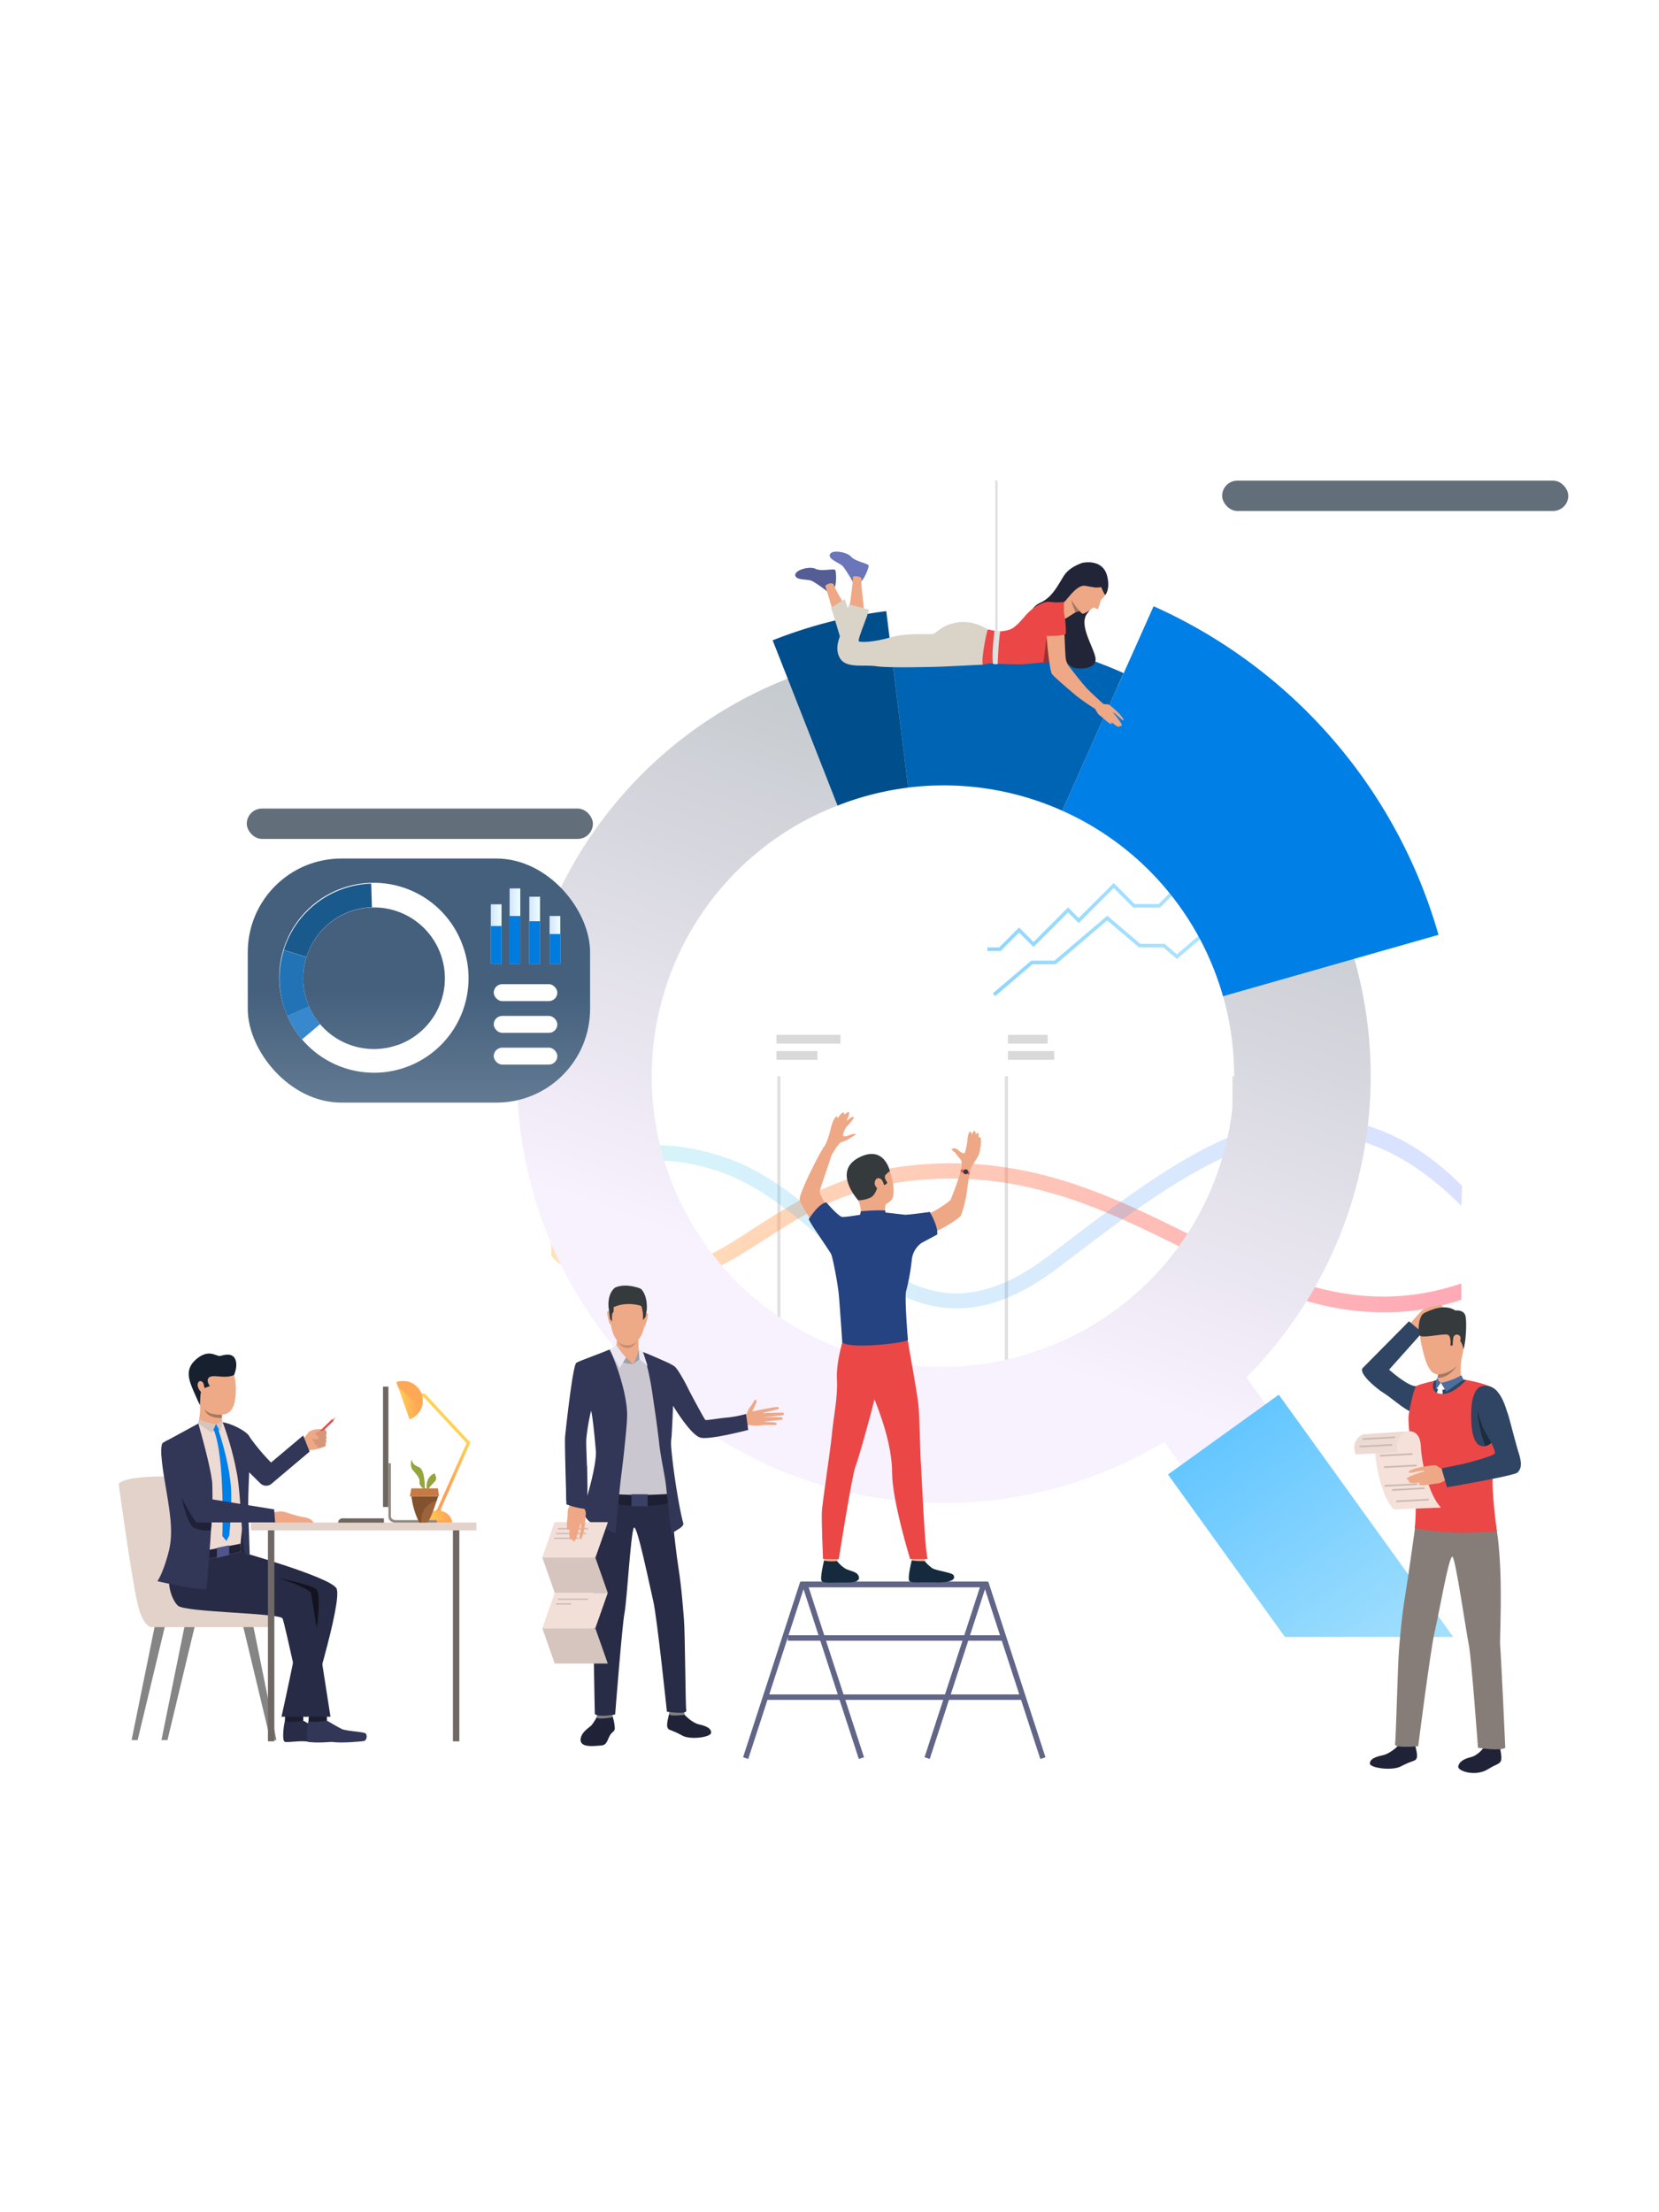 <svg xmlns="http://www.w3.org/2000/svg" xmlns:xlink="http://www.w3.org/1999/xlink" viewBox="0 0 600 800"><defs><style>.cls-1{mask:url(#mask);filter:url(#luminosity-noclip-5);}.cls-2,.cls-4,.cls-6,.cls-8{mix-blend-mode:multiply;}.cls-2{fill:url(#linear-gradient);}.cls-3{mask:url(#mask-2);filter:url(#luminosity-noclip-6);}.cls-4{fill:url(#linear-gradient-2);}.cls-5,.cls-7{mask:url(#mask-3);}.cls-5{filter:url(#luminosity-noclip-7);}.cls-6{fill:url(#linear-gradient-3);}.cls-7{filter:url(#luminosity-noclip-8);}.cls-8{fill:url(#linear-gradient-4);}.cls-9{isolation:isolate;}.cls-10{fill:#e0e0e0;}.cls-11{fill:#d9d9d9;}.cls-12{fill:#b8b8b8;}.cls-13{opacity:0.43;}.cls-14{fill:url(#linear-gradient-5);}.cls-15{opacity:0.22;}.cls-16{fill:url(#linear-gradient-6);}.cls-17{fill:url(#linear-gradient-7);}.cls-18{fill:url(#linear-gradient-8);}.cls-19{fill:url(#linear-gradient-9);}.cls-20{fill:#007fe6;}.cls-21{fill:#0064b5;}.cls-22{fill:#004e8c;}.cls-23{fill:url(#linear-gradient-10);}.cls-24{fill:#6a75ba;}.cls-25{fill:#545d94;}.cls-26{fill:#eea886;}.cls-27{fill:#d9d3c8;}.cls-28{fill:#222538;}.cls-29{fill:#eb4747;}.cls-30{fill:#a77860;}.cls-31{fill:#9b3232;}.cls-32{fill:#fff;}.cls-33{mask:url(#mask-5);}.cls-34{fill:url(#linear-gradient-11);}.cls-35{mask:url(#mask-6);}.cls-36{fill:url(#linear-gradient-12);}.cls-37{mask:url(#mask-7);}.cls-38{fill:url(#linear-gradient-13);}.cls-39{mask:url(#mask-8);}.cls-40{fill:url(#linear-gradient-14);}.cls-41,.cls-42,.cls-58{mix-blend-mode:hard-light;}.cls-41{fill:url(#linear-gradient-15);}.cls-42{fill:url(#linear-gradient-16);}.cls-43{fill:#616587;}.cls-44{fill:#152b3d;}.cls-45{fill:#254380;}.cls-46{fill:#353a3d;}.cls-47{fill:#e55353;}.cls-48{fill:#eea987;}.cls-49{fill:#2f4563;}.cls-50{fill:#202338;}.cls-51{fill:#2f6b8c;}.cls-52{fill:#877d78;}.cls-53{fill:#f5e1d9;}.cls-54{fill:#4b6f9e;}.cls-55{fill:#eddad3;}.cls-56{fill:#c9bab3;}.cls-57{fill:#1e2c40;}.cls-59{fill:url(#linear-gradient-17);}.cls-60{fill:url(#linear-gradient-18);}.cls-61{fill:url(#linear-gradient-19);}.cls-62{fill:url(#linear-gradient-20);}.cls-63{fill:url(#linear-gradient-21);}.cls-64{fill:#007bde;}.cls-65{fill:#1a598c;}.cls-66{fill:#2273b5;}.cls-67{fill:#3788cc;}.cls-68{fill:#81807e;}.cls-69{fill:#292c47;}.cls-70{fill:#cac7d1;}.cls-71{fill:#1d2033;}.cls-72{fill:#323657;}.cls-73{fill:#c78d71;}.cls-74{fill:#a09ea6;}.cls-75{fill:#eae6f2;}.cls-76{fill:#3a4066;}.cls-77{fill:#f2dfd8;}.cls-78{fill:#d6c5be;}.cls-79{fill:url(#linear-gradient-22);}.cls-80{fill:url(#linear-gradient-23);}.cls-81{fill:url(#linear-gradient-24);}.cls-82{fill:#ffa855;}.cls-83{fill:#ffa555;}.cls-84{fill:#858585;}.cls-85{fill:#e2d2ca;}.cls-86{fill:#1c1e30;}.cls-87{fill:#24263d;}.cls-88{fill:#282b45;}.cls-89{fill:#1f2136;}.cls-90{fill:#4f558a;}.cls-91{fill:#d6c5bf;}.cls-92{fill:#16202e;}.cls-93{fill:#6e6760;}.cls-94{fill:#918880;}.cls-95{fill:#706865;}.cls-96{fill:#d69779;}.cls-97{fill:#12131f;}.cls-98{fill:#9e633a;}.cls-99{fill:#97a43c;}.cls-100{fill:#82522f;}.cls-101{fill:#c67b47;}.cls-102{filter:url(#luminosity-noclip-3);}.cls-103{filter:url(#luminosity-noclip-2);}.cls-104{filter:url(#luminosity-noclip);}</style><filter id="luminosity-noclip" x="47.47" y="-8592" width="20.86" height="32766" filterUnits="userSpaceOnUse" color-interpolation-filters="sRGB"><feFlood flood-color="#fff" result="bg"/><feBlend in="SourceGraphic" in2="bg"/></filter><mask id="mask" x="47.47" y="-8592" width="20.86" height="32766" maskUnits="userSpaceOnUse"><g class="cls-104"/></mask><linearGradient id="linear-gradient" x1="56.88" y1="282.8" x2="58.64" y2="367.73" gradientUnits="userSpaceOnUse"><stop offset="0" stop-color="#fff"/><stop offset="1"/></linearGradient><filter id="luminosity-noclip-2" x="40" y="-8592" width="8.7" height="32766" filterUnits="userSpaceOnUse" color-interpolation-filters="sRGB"><feFlood flood-color="#fff" result="bg"/><feBlend in="SourceGraphic" in2="bg"/></filter><mask id="mask-2" x="40" y="-8592" width="8.7" height="32766" maskUnits="userSpaceOnUse"><g class="cls-103"/></mask><linearGradient id="linear-gradient-2" x1="43.33" y1="283.08" x2="45.08" y2="368.01" xlink:href="#linear-gradient"/><filter id="luminosity-noclip-3" x="484.23" y="-8592" width="17.71" height="32766" filterUnits="userSpaceOnUse" color-interpolation-filters="sRGB"><feFlood flood-color="#fff" result="bg"/><feBlend in="SourceGraphic" in2="bg"/></filter><mask id="mask-3" x="484.23" y="-8592" width="17.71" height="32766" maskUnits="userSpaceOnUse"><g class="cls-102"/></mask><linearGradient id="linear-gradient-3" x1="502.84" y1="165.22" x2="482.46" y2="241.44" gradientTransform="translate(986.17 403.39) rotate(-180)" xlink:href="#linear-gradient"/><linearGradient id="linear-gradient-4" x1="499.85" y1="170.43" x2="484.07" y2="229.47" gradientTransform="translate(986.17 391.47) rotate(-180)" xlink:href="#linear-gradient"/><linearGradient id="linear-gradient-5" x1="199.42" y1="447.61" x2="528.54" y2="447.61" gradientUnits="userSpaceOnUse"><stop offset="0" stop-color="#ffc05c"/><stop offset="1" stop-color="#ff3857"/></linearGradient><linearGradient id="linear-gradient-6" x1="199.42" y1="438.7" x2="528.71" y2="438.7" gradientUnits="userSpaceOnUse"><stop offset="0" stop-color="#40d5e6"/><stop offset="1" stop-color="#57f"/></linearGradient><linearGradient id="linear-gradient-7" x1="359.07" y1="334.36" x2="476.45" y2="334.36" gradientUnits="userSpaceOnUse"><stop offset="0" stop-color="#8fd6ff"/><stop offset="1" stop-color="#bfebfe"/></linearGradient><linearGradient id="linear-gradient-8" x1="357.12" y1="319.29" x2="474.12" y2="319.29" xlink:href="#linear-gradient-7"/><linearGradient id="linear-gradient-9" x1="378.87" y1="282.14" x2="312.72" y2="470.62" gradientUnits="userSpaceOnUse"><stop offset="0" stop-color="#c6cbcf"/><stop offset="1" stop-color="#f8f1fe"/></linearGradient><linearGradient id="linear-gradient-10" x1="430.49" y1="499.68" x2="530.25" y2="643.93" gradientUnits="userSpaceOnUse"><stop offset="0" stop-color="#57c1ff"/><stop offset="1" stop-color="#bfebfe"/></linearGradient><filter id="luminosity-noclip-5" x="47.47" y="327.34" width="20.86" height="10.14" filterUnits="userSpaceOnUse" color-interpolation-filters="sRGB"><feFlood flood-color="#fff" result="bg"/><feBlend in="SourceGraphic" in2="bg"/></filter><mask id="mask-5" x="47.47" y="327.34" width="20.86" height="10.14" maskUnits="userSpaceOnUse"><g class="cls-1"><polygon class="cls-2" points="52.36 337.49 68.34 337.49 63.45 327.35 47.48 327.35 52.36 337.49"/></g></mask><linearGradient id="linear-gradient-11" x1="56.88" y1="282.8" x2="58.64" y2="367.73" xlink:href="#linear-gradient-6"/><filter id="luminosity-noclip-6" x="40" y="327.34" width="8.7" height="10.14" filterUnits="userSpaceOnUse" color-interpolation-filters="sRGB"><feFlood flood-color="#fff" result="bg"/><feBlend in="SourceGraphic" in2="bg"/></filter><mask id="mask-6" x="40" y="327.34" width="8.7" height="10.14" maskUnits="userSpaceOnUse"><g class="cls-3"><polygon class="cls-4" points="44.89 337.49 48.7 337.49 43.81 327.35 40 327.35 44.89 337.49"/></g></mask><linearGradient id="linear-gradient-12" x1="43.33" y1="283.08" x2="45.08" y2="368.01" xlink:href="#linear-gradient-6"/><filter id="luminosity-noclip-7" x="484.23" y="198.28" width="17.71" height="6.83" filterUnits="userSpaceOnUse" color-interpolation-filters="sRGB"><feFlood flood-color="#fff" result="bg"/><feBlend in="SourceGraphic" in2="bg"/></filter><mask id="mask-7" x="484.23" y="198.28" width="17.71" height="6.83" maskUnits="userSpaceOnUse"><g class="cls-5"><rect class="cls-6" x="484.23" y="198.28" width="17.71" height="6.83" transform="translate(986.17 403.39) rotate(180)"/></g></mask><linearGradient id="linear-gradient-13" x1="502.84" y1="165.22" x2="482.46" y2="241.44" gradientTransform="translate(986.17 403.39) rotate(-180)" xlink:href="#linear-gradient-6"/><filter id="luminosity-noclip-8" x="484.23" y="195.09" width="17.71" height="1.29" filterUnits="userSpaceOnUse" color-interpolation-filters="sRGB"><feFlood flood-color="#fff" result="bg"/><feBlend in="SourceGraphic" in2="bg"/></filter><mask id="mask-8" x="484.23" y="195.09" width="17.71" height="1.29" maskUnits="userSpaceOnUse"><g class="cls-7"><rect class="cls-8" x="484.23" y="195.09" width="17.71" height="1.29" transform="translate(986.17 391.47) rotate(180)"/></g></mask><linearGradient id="linear-gradient-14" x1="499.85" y1="170.43" x2="484.07" y2="229.47" gradientTransform="translate(986.17 391.47) rotate(-180)" xlink:href="#linear-gradient-6"/><linearGradient id="linear-gradient-15" x1="151.84" y1="317.4" x2="151.84" y2="428.71" gradientUnits="userSpaceOnUse"><stop offset="0" stop-color="#626e7a"/><stop offset="1" stop-color="#f5f5f5"/></linearGradient><linearGradient id="linear-gradient-16" x1="504.6" y1="198.81" x2="504.6" y2="310.12" xlink:href="#linear-gradient-15"/><linearGradient id="linear-gradient-17" x1="151.51" y1="357.76" x2="151.51" y2="596.06" gradientUnits="userSpaceOnUse"><stop offset="0" stop-color="#44607d"/><stop offset="1" stop-color="#f5f5f5"/></linearGradient><linearGradient id="linear-gradient-18" x1="177.51" y1="337.77" x2="181.38" y2="337.77" gradientUnits="userSpaceOnUse"><stop offset="0" stop-color="#d5e4ff"/><stop offset="1" stop-color="#edfffe"/></linearGradient><linearGradient id="linear-gradient-19" x1="184.3" y1="334.9" x2="188.17" y2="334.9" xlink:href="#linear-gradient-18"/><linearGradient id="linear-gradient-20" x1="191.43" y1="336.41" x2="195.3" y2="336.41" xlink:href="#linear-gradient-18"/><linearGradient id="linear-gradient-21" x1="198.76" y1="339.89" x2="202.63" y2="339.89" xlink:href="#linear-gradient-18"/><linearGradient id="linear-gradient-22" x1="160.48" y1="539.41" x2="160.48" y2="520.66" gradientUnits="userSpaceOnUse"><stop offset="0" stop-color="#ff9f55"/><stop offset="1" stop-color="#ffd255"/></linearGradient><linearGradient id="linear-gradient-23" x1="-11590.56" y1="548.45" x2="-11580.58" y2="548.45" gradientTransform="matrix(-1, 0, 0, 1, -11427.08, 0)" xlink:href="#linear-gradient-22"/><linearGradient id="linear-gradient-24" x1="-11579.97" y1="506.35" x2="-11570.45" y2="506.35" gradientTransform="matrix(-1, 0, 0, 1, -11427.08, 0)" xlink:href="#linear-gradient-22"/></defs><g class="cls-9"><g id="Слой_1" data-name="Слой 1"><rect class="cls-10" x="281.12" y="389.2" width="1.16" height="121.41"/><rect class="cls-10" x="363.4" y="389.2" width="1.16" height="121.41"/><rect class="cls-10" x="445.68" y="389.2" width="1.16" height="121.41"/><rect class="cls-11" x="199.42" y="374.24" width="19.71" height="3.16"/><rect class="cls-11" x="199.42" y="380.09" width="27.95" height="3.16"/><rect class="cls-11" x="280.82" y="374.24" width="23.14" height="3.16"/><rect class="cls-11" x="280.82" y="380.09" width="14.79" height="3.16"/><rect class="cls-11" x="364.56" y="374.24" width="14.34" height="3.16"/><rect class="cls-11" x="364.56" y="380.09" width="16.71" height="3.16"/><rect class="cls-11" x="446.84" y="374.24" width="20.88" height="3.16"/><rect class="cls-11" x="446.84" y="380.09" width="16.71" height="3.16"/><rect class="cls-12" x="281.7" y="517.8" width="13.09" height="4.22"/><rect class="cls-12" x="364.56" y="517.8" width="13.09" height="4.22"/><rect class="cls-12" x="446.84" y="517.8" width="13.09" height="4.22"/><g class="cls-13"><path class="cls-14" d="M500,474.54c-25.67,0-48-11.1-71.23-22.66-28.71-14.28-58.4-29-98-25-25.26,2.58-41.12,12.87-55.1,21.94-12.67,8.22-24.64,15.45-40.86,16.06-26.21,1-35.3-10.18-35.46-10.86v-7.17h0c0,.12,5.76,12.67,35.43,12.52,14.61-.07,25.4-7.07,37.88-15.17,14.52-9.42,31-20.09,57.55-22.81,41.14-4.2,71.56,10.92,101,25.55,30.78,15.3,60.15,29.66,97.29,17.21V470A83.81,83.81,0,0,1,500,474.54Z"/></g><g class="cls-15"><path class="cls-16" d="M346,473.16c-18.94,0-34-12.74-48.67-25.21-11.16-9.45-22.73-19.12-36.08-23.89-40.77-14.55-61.62,12-61.81,12.26v-8.09c.22-.28,3.94-5.11,14.71-9.72,9.79-4.2,26.23-7.55,48.91.34,14.36,5,26.3,15.11,37.83,24.9,23.41,19.84,43.62,37,78.73,10.13,26.59-20.33,51.65-39.7,76.31-46.78,24.12-6.92,49.27-1.86,72.8,21.68l-.17,7.34c-50-50.22-92.57-18.4-145.59,22.14C368.9,469,356.8,473.16,346,473.16Z"/></g><polygon class="cls-17" points="359.91 360.2 359.07 359.22 372.93 347.41 381.35 347.41 400.45 331.14 412.39 341.32 421.2 341.32 425.65 345.11 439.49 333.32 446.51 333.32 475.62 308.53 476.45 309.51 446.98 334.61 439.96 334.61 425.65 346.8 420.73 342.6 411.92 342.6 400.45 332.83 381.82 348.7 373.41 348.7 359.91 360.2"/><polygon class="cls-18" points="361.91 343.89 357.12 343.89 357.12 342.6 361.38 342.6 368.57 335.41 373.8 340.64 386.29 328.14 390.13 331.99 402.8 319.32 410.39 326.91 419.05 326.91 432.4 313.55 443.92 313.55 452.44 305.04 462.87 305.04 473.21 294.69 474.12 295.6 463.4 306.32 452.97 306.32 444.46 314.84 432.94 314.84 419.58 328.2 409.86 328.2 402.8 321.14 390.13 333.81 386.29 329.97 373.8 342.46 368.57 337.23 361.91 343.89"/><path class="cls-19" d="M489.83,346.82l0-.09a154.54,154.54,0,0,0-85.55-98.58h0a154.81,154.81,0,0,0-81.87-12.28h-.07a153.86,153.86,0,0,0-37.47,9.58l-.07,0A154.41,154.41,0,1,0,421.1,521.36l6.49,9,30.56-22-7.38-10.25a154.55,154.55,0,0,0,39.06-151.29ZM376.77,487.9A105,105,0,0,1,302.9,291.33c1-.39,2-.77,3-1.14a105,105,0,0,1,134.28,63.43c.79,2.21,1.51,4.42,2.14,6.64A105,105,0,0,1,376.77,487.9Z"/><path class="cls-20" d="M520.25,338.06l-30.44,8.67-47.48,13.53c-.63-2.22-1.35-4.43-2.14-6.64a104.68,104.68,0,0,0-56-60.46l20.1-45h0l2.12-4.73,10.8-24.2A186.13,186.13,0,0,1,520.25,338.06Z"/><path class="cls-21" d="M406.38,243.42l-2.12,4.73-20.1,45a104.84,104.84,0,0,0-55.71-8.35l-6.06-48.94-.63-5.13a159,159,0,0,1,61,4.3A156.71,156.71,0,0,1,406.38,243.42Z"/><path class="cls-22" d="M328.45,284.81a105.38,105.38,0,0,0-22.54,5.38c-1,.37-2,.75-3,1.14l-18-45.88-5.47-13.89A168.37,168.37,0,0,1,320.53,221h0l1.2,9.7.63,5.13Z"/><polygon class="cls-23" points="525.58 591.96 464.71 591.96 422.41 533.22 462.5 504.36 525.58 591.96"/><path class="cls-24" d="M308.4,210.4a46.22,46.22,0,0,0-3.44-5.48c-1.25-1.45-5.39-2.53-4.83-4.38s6.12-1,7.65.76,6.19,2.45,6.36,3.22-1.63,4.95-2.63,5.63S308.4,210.4,308.4,210.4Z"/><path class="cls-25" d="M299.08,213.81a44.12,44.12,0,0,0-5.29-3.67c-1.73-.84-6-.19-6.18-2.11s5.2-3.39,7.32-2.33,6.67-.21,7.12.43.47,5.18-.17,6.21S299.08,213.81,299.08,213.81Z"/><path class="cls-26" d="M307,221.18s1.56-10.66,1.49-12.52c0-.52,3.21-.33,3.06.69-.33,2.21,1.16,10.78.9,12.35S306.88,222.17,307,221.18Z"/><path class="cls-26" d="M302.13,224.25s-2.93-10.36-3.61-12.08c-.3-.77,2.68-2,3.08-.59.63,2.15,5.35,9.44,5.74,11S302.4,225.21,302.13,224.25Z"/><path class="cls-27" d="M304.15,231.44s-3.13-10.58-3.62-11.71l5-3.06s2.3,6.76,2.62,8.45S304.15,231.44,304.15,231.44Z"/><path class="cls-28" d="M391.78,203.48s-4.78,1.21-7.06,4.82-4.24,7.78-8.51,9.67a7,7,0,0,0-4,7.51c.33.75,13.46,15.5,16.33,16.07s8.22.18,7.65-3.61-6.19-11.95-3-16.07a21.67,21.67,0,0,0,3.95-7.9Z"/><path class="cls-26" d="M390.94,221.13a1.62,1.62,0,0,0-.37-.07,2.66,2.66,0,0,0-1.12.13,3.54,3.54,0,0,0-.44.22c-1.13.67-3.82,2.49-4.18,2.53s-.07-6.22-.07-6.22a14.64,14.64,0,0,0,1.61-4.2C386.55,211.86,390.94,221.13,390.94,221.13Z"/><path class="cls-27" d="M357.32,227.68s-5.25-3.68-11.41-2.54-6.82,4-8.94,4.16-9.17-.47-15,1.22-10.68,1.87-11.35,1.39,3.63-10.15,3.63-11.47l-7.19-1.88s-2,8.58-2.85,10.51-2.52,6-.17,9.34,8.94,1.85,12.92,2.53,21.82.25,24.93.08c3.39-.18,13.59-.66,13.59-.66Z"/><path class="cls-26" d="M400.45,208.59s.34,5.19-.81,6.75a7.18,7.18,0,0,1-1,1.14,2.31,2.31,0,0,0-.65,1,19.25,19.25,0,0,1-.86,2.71c-.31.32-1.21-.51-1.53-.51s-3.49,2.72-4.24,2.17-5.37-5.24-5-8.45,1.8-8,7-8S400.06,207.3,400.45,208.59Z"/><path class="cls-29" d="M384.77,233.35a22.8,22.8,0,0,1-4.1,5,4.36,4.36,0,0,1-2.59,1.25h-.72c-2.4.07-4.25.43-7.49.6s-11.53-.31-11.77-.31-2.59.43-2.59.43c-.85-1,1.39-12.62,1.81-12.68s3.14,1,5.73.54,3.62-.66,7.49-5.19,7.73-5.67,9.36-5.31a20.65,20.65,0,0,0,4.87,0S384.91,233.05,384.77,233.35Z"/><path class="cls-28" d="M398.27,212.31s1,2.51,1.48,2.85c0,0,1.87-2,.67-6.85s-5.72-5.33-8.64-4.83c-3.64.61-7.3,12.91-7.11,14.11s4.26-6.36,7.83-5.75S396.1,212.65,398.27,212.31Z"/><path class="cls-30" d="M390.57,221.06a2.69,2.69,0,0,0-1.11.15,2.62,2.62,0,0,0-.45.2,21.2,21.2,0,0,1-1.63-4.49A31.17,31.17,0,0,0,390.57,221.06Z"/><path class="cls-31" d="M380.67,238.38a4.36,4.36,0,0,1-2.59,1.25h-.72l1.18-9.61Z"/><path class="cls-26" d="M399.45,254.93,397.13,257a80.79,80.79,0,0,1-8-5.5c-1-.86-7.75-6.5-8.68-7.78s-2.11-14.57-2-15.18,5.86-.9,6.51.5c0,0,.3,7.57.45,8.84a6.57,6.57,0,0,0,1.5,3.48c1.21,1.48,3.77,4.91,6.25,7.68C393.79,249.74,398.68,254.27,399.45,254.93Z"/><path class="cls-29" d="M385.47,229.25s.36-10.09-2.92-10c-4.15.16-4.77,5.23-4.2,10.74C378.35,230,384.54,230.09,385.47,229.25Z"/><path class="cls-26" d="M398.33,253.94a1.71,1.71,0,0,0,.76.64c.77.26,1.91-.24,2.48.77s-2.16,3.54-2.89,3.69-1.9-1-2.82-3.23S398.33,253.94,398.33,253.94Z"/><path class="cls-26" d="M401.33,255s1.38,1.06,2.79,2.42c1.23,1.18,2.48,2.75,2.16,3s-1.27-.94-2.57-2-1.12-.62-1.12-.62,0-.11,1.07,1.23,2.39,3.17,2,3.42-.23.2-.74-.26c.23.32.18.43.05.54-.65.54-2.71-1.33-3.52-2.08.62.58,1,1.07.38,1.14s-3.5-2.69-4.6-3.59S401.33,255,401.33,255Z"/><path class="cls-10" d="M359.68,228.14s-1.11,7.94-.56,11.84a2,2,0,0,0,1.72.09s.29-8.67.93-11.74C361.77,228.33,361.42,228.06,359.68,228.14Z"/><rect class="cls-10" x="359.94" y="173.79" width="0.86" height="60.35"/><rect class="cls-32" x="493.93" y="486.4" width="16.62" height="1.16" transform="translate(1004.47 973.96) rotate(180)"/><rect class="cls-32" x="493.93" y="488.59" width="16.62" height="4.9" transform="translate(1004.47 982.08) rotate(180)"/><rect class="cls-32" x="486.12" y="495.13" width="9.8" height="0.73" transform="translate(982.05 991) rotate(180)"/><rect class="cls-32" x="486.12" y="496.19" width="9.8" height="1.98" transform="translate(982.05 994.35) rotate(180)"/><rect class="cls-32" x="513.27" y="480.12" width="0.73" height="13.72" transform="translate(1027.28 973.96) rotate(180)"/><g class="cls-33"><polygon class="cls-34" points="52.36 337.49 68.34 337.49 63.45 327.35 47.48 327.35 52.36 337.49"/></g><g class="cls-35"><polygon class="cls-36" points="44.89 337.49 48.7 337.49 43.81 327.35 40 327.35 44.89 337.49"/></g><g class="cls-37"><rect class="cls-38" x="484.23" y="198.28" width="17.71" height="6.83" transform="translate(986.17 403.39) rotate(180)"/></g><g class="cls-39"><rect class="cls-40" x="484.23" y="195.09" width="17.71" height="1.29" transform="translate(986.17 391.47) rotate(180)"/></g><rect class="cls-41" x="89.25" y="292.4" width="125.18" height="10.97" rx="5.49"/><rect class="cls-42" x="442.01" y="173.81" width="125.18" height="10.97" rx="5.49"/><polygon class="cls-43" points="290.84 573.96 354.41 573.96 334.37 635.48 336.25 636.09 357.12 571.99 289.41 571.99 268.74 635.48 270.61 636.09 290.84 573.96"/><polygon class="cls-43" points="312.48 635.48 292.44 573.96 356 573.96 376.24 636.09 378.11 635.48 357.44 571.99 289.73 571.99 310.6 636.09 312.48 635.48"/><rect class="cls-43" x="284.93" y="591.36" width="77.8" height="1.97"/><rect class="cls-43" x="276.91" y="612.75" width="93.08" height="1.97"/><path class="cls-26" d="M322.69,433.54s1.59-2.77-.93-10.2a7.48,7.48,0,0,0-13.51-1.93c-2.68,4.6-1.77,7.46,2.16,12.66S321.06,435.92,322.69,433.54Z"/><path class="cls-26" d="M303.15,561.41s-.41,3.05-.47,3.51-4.63-.27-4.63-.27l-.37-3.64S302.58,561,303.15,561.41Z"/><path class="cls-44" d="M302.73,564.53a12.52,12.52,0,0,0,2.86,2.64c1.4.8,3.6,1.12,4.43,2,.6.6,2.19,3.17-3.64,3.12s-8.64.37-9.26-.62.9-7.3.9-7.3A16.2,16.2,0,0,0,302.73,564.53Z"/><path class="cls-26" d="M334.86,561.41s-.42,3.05-.47,3.51-4.63-.27-4.63-.27l-.37-3.64S334.29,561,334.86,561.41Z"/><path class="cls-44" d="M334.44,564.53a12.61,12.61,0,0,0,2.85,2.64c1.41.8,6.57,1.46,7.4,2.29.6.6,1.59,3-6.61,2.78-5.82-.16-8.63.37-9.26-.62s.9-7.3.9-7.3A24.66,24.66,0,0,0,334.44,564.53Z"/><path class="cls-29" d="M304.69,485.41s-2.34,7.29-2,13.58-1.21,13.17-1.83,19.74c-.7,7.32-3.54,24.66-3.64,28.57s.44,16.43.44,16.43l5.69.13s4.77-30.3,6-33.39,7.37-25.14,7.58-27.62S304.69,485.41,304.69,485.41Z"/><path class="cls-29" d="M328.27,484.65s3.45,19.29,3.87,23.14.68,18.62.89,21,1.37,31.47,2.47,35h-6.34s-6.51-21.13-6.51-31.13-4.31-21.73-7.09-28.33-9.16-6.75-10.87-19C304.69,485.41,326,480.77,328.27,484.65Z"/><path class="cls-26" d="M320.39,435.5a5.57,5.57,0,0,0,0,3.57c.72,1.49-9.14.6-9.14.6a10.58,10.58,0,0,0-.84-5.6C309.13,431.55,320.39,435.5,320.39,435.5Z"/><path class="cls-29" d="M304.24,487s3.54,3.64,24.35-.57l-.32-1.78-23.65.89Z"/><path class="cls-26" d="M321.88,439.55s3.64.38,4.68.57,8-1.25,9.48-1.4,7.56-4.34,7.76-4.84,3.72-9.42,3.92-11.35,3.43-.94,3.16.39c-.52,2.49-1.19,8.54-1.56,10.29s-1.45,6.17-2,6.7a42.68,42.68,0,0,1-11.51,6.5,45.88,45.88,0,0,0-9.46,4.41h-26.6s-10.34-14.79-10.56-17,7.22-17,8.71-18.89,3.63.6,3.63.6-4.45,13.06-5,14.92,5.17,10,6.76,10,5.65-.49,7.46-.57a12.39,12.39,0,0,0,3.71-.87Z"/><path class="cls-45" d="M333.35,449.43a8.61,8.61,0,0,0-3.56,5.88,75.65,75.65,0,0,1-2.08,11.59c-.59,2,.52,16.56.67,17.6s-20.58,3.51-23.76,1c0,0-.9-13.59-1.27-17.45s-2.15-13.22-2.74-14.49-7.8-11.37-8.1-12.7c0,0,3.73-5.94,6.4-6,0,0,4.25,5,5.63,5.2s9.87-1.34,9.87-1.35.93,1.26,5.86-.22c0,0,5.86.66,6.81.78,1.16.15,9.19-1,9.19-1s3.22,5.44,2.66,8.19Z"/><path class="cls-26" d="M347.53,423.69s.73-3.44-.15-4.43c-.49-.56-1.69-2.05-1.8-2.27s-1.4-1-1.4-1.32,1.26-.79,2.36.22,1.77,1.23,2.21,1.12,1.07-3.74,1.12-4.65.41-3.28,1-3.12.54,1.21.54,1.21.65-1.81,1.09-1.45.39,1.23.39,1.23.82-1,1-.27a2.64,2.64,0,0,1,0,1.39s.84-.46.9.69a17.63,17.63,0,0,1-.85,5.71c-.6,1.21-2.86,4.36-3.12,5.59S347.53,423.69,347.53,423.69Z"/><path class="cls-26" d="M300.77,417.64s2.47-4.16,3.31-4.53a14.24,14.24,0,0,0,3.07-1.32c1-.74,2.42-1.36,2.34-1.61s-1.3-.15-2.61.42-1.89.29-2,0a7.77,7.77,0,0,1,1.09-2.89c.4-.5,3.22-3.34,2.75-3.76s-2.3,1.14-2.6,1.46c0,0,1.46-3.07.89-3.22s-1.63.94-1.63.94.12-2.62-2.7,1.64c0,0,.6-1.41-.27-.94s-1.71,3.12-2,4.45-1.51,5.6-2.56,6.63S300.77,417.64,300.77,417.64Z"/><path class="cls-46" d="M310.41,434.07a11.13,11.13,0,0,0,4.08-.84c2.77-1,3-5.81,3.58-5.23a1.75,1.75,0,0,0,2.84-.33s-1.35-1.79-.73-2.64a6.73,6.73,0,0,1,1.65-1.49s-1.95-9.4-10.82-5.12C300.61,423.44,310.41,434.07,310.41,434.07Z"/><path class="cls-45" d="M320.39,439.07l-.31-1.36a72.31,72.31,0,0,0-8.76.34l-.32,1.62S315,441.47,320.39,439.07Z"/><path class="cls-26" d="M319,426.81c-.52-.86-2.42-1.43-2.65,1-.17,1.88,3.4,3.93,3.44,2.18A5.33,5.33,0,0,0,319,426.81Z"/><path class="cls-47" d="M347.67,422.91a5.66,5.66,0,0,1,3,.94,2,2,0,0,1-.16,1,12.56,12.56,0,0,0-3.13-1S347.43,423.15,347.67,422.91Z"/><path class="cls-46" d="M350.08,423.42a.88.88,0,1,1-1.16-.47A.88.88,0,0,1,350.08,423.42Z"/><path class="cls-48" d="M511.54,481.09s-1.81.24-1.8-.53.14-1.77.14-1.77Z"/><path class="cls-48" d="M521.74,472.76l-6,4.61c.76-.14,2-.33,2.06.07,0,.57-2.26,1.25-3,1.77s-1.37,1.31-1.56,1.35l-1.3,1.12-2.11-2.89s3.48-3.93,4.31-4.77c1.37-1.36,6.87-2.17,7.18-2C521.91,472.41,521.74,472.76,521.74,472.76Z"/><path class="cls-49" d="M514.39,481.87l-4.81-4.07-16.47,16.65c-2.58,1.77,5,7.88,7.18,9.21,5.52,3.43,12,11.35,18.79,6.52,7.33-5.24-3.34-9-6.89-8.88-3.08.08-9.8-6-9.8-6Z"/><path class="cls-50" d="M505.69,631.25s-2.73,2.87-5.51,3.47-4.72,1.37-4.75,3,8,2.74,11.18,1.07c4.75-2.48,5.23-1.73,5.75-3s-.63-4.56-.59-5S505.69,631.25,505.69,631.25Z"/><path class="cls-51" d="M506,629.87a12.05,12.05,0,0,0-.31,1.38c.06,0,6.26.72,6.08-.36-.16-.88-.37-1.83-.37-1.83Z"/><path class="cls-50" d="M536.61,632s-2,2.8-4.71,3.45-4.37,1.85-4.5,3.45,6.26,3.7,10.75.89c3-1.85,4.05-1.75,4.64-2.92s-.31-4.47-.25-4.85S536.61,632,536.61,632Z"/><path class="cls-51" d="M536.69,630.61a12.34,12.34,0,0,0-.08,1.38s6,1.08,5.93,0a8.57,8.57,0,0,0-.37-1.91Z"/><path class="cls-52" d="M512.26,549s-2.87,20.88-4.05,27.94c-1.37,8.25-1.84,15.07-2.22,19.35-.48,5.37-1.12,32.87-1.46,34.44s8.38.75,8.38.75,4.56-35.85,6-41.57c1.34-5.33,5.23-28.34,6.45-26.89s4.95,27.53,5.85,31.73,3.32,37.29,3.32,37.29,8.22,1.31,9.87,0c0,0-1.3-29.5-1.87-37.38-.22-3,1.9-35.95-3.18-49.23C536.66,538.42,512.26,549,512.26,549Z"/><path class="cls-29" d="M520.7,498.93s-7.61,1.57-8.51,2.37-2.71,9.19-2.81,11.51a88.78,88.78,0,0,0,1.89,15.62c1,3.61,1,19.23.38,24.23a102.2,102.2,0,0,0,29.71,1s-2.06-15.19-1.45-20.14c.77-6.33,2.63-20.94,2.63-20.94s0-8.22-1.16-9.53c-2.49-2.82-12.1-4.16-12.1-4.16Z"/><path class="cls-49" d="M532.12,514.17c.35,7.53,2.75,9.35,5.11,8.77a5.1,5.1,0,0,0,2.1-1.16,6.56,6.56,0,0,0,2.07-3.22c1-4.19,1-15.75-4.24-17.24C537.16,501.32,531.42,499.47,532.12,514.17Z"/><path class="cls-53" d="M509.37,517.59s4.24-.7,4.5,5.45,2.92,17.59,7.27,22.15l-17.08.64c-4.34-4.55-6.48-15.46-6.8-21.62-.3-5.65-4.5-5.45-4.5-5.45Z"/><path class="cls-49" d="M519.33,503.49l.31.19a4.58,4.58,0,0,0,1.5.4,3.76,3.76,0,0,0,.67,0,3,3,0,0,0,.42,0c4-.39,8-5,8-5-8.09-1.23-11.56.28-11.56.28S517.41,502.2,519.33,503.49Z"/><path class="cls-26" d="M521.06,475.63s-9.57-1.92-7.11,10,4.77,12.81,10.45,10.2,5-10.28,5.19-14.05S524.1,475.69,521.06,475.63Z"/><path class="cls-26" d="M519.5,500.58s1.88,1.24,9-1.9a25.15,25.15,0,0,1,.39-8.9c1.06-4.47-8.77,5.53-8.77,5.53s.14.54.07,1.17c0,.18,0,.36-.07.55s-.12.69-.21,1.05c0,.1,0,.19-.07.29A4.62,4.62,0,0,0,519.5,500.58Z"/><path class="cls-46" d="M529.27,487.94s-.48-3.21-1.86-3.3-1.78,1.88-1.78,1.88l-1.08.11s.45-3.4-.94-3.95-8.9,1.31-10,.37-.57-7.22,1.41-8.19,7.25-3.59,11.35-.95c0,0,3.14-.44,3.67,2.09S530.08,486,529.27,487.94Z"/><path class="cls-26" d="M525.68,483.52a1.31,1.31,0,0,1,2.55.37c0,1.71-1.43,4.59-2.25,4.22S525.36,485.06,525.68,483.52Z"/><path class="cls-54" d="M528.52,497.32a22.71,22.71,0,0,1-7.43,2.76l2,3.14,6.22-4.29Z"/><path class="cls-54" d="M519.86,498.37a3.19,3.19,0,0,0,1.23,1.71l-1.84,2.58.07-3.42Z"/><path class="cls-32" d="M521.09,500.08l-1.46,2s.93,1.17,2.92.28Z"/><path class="cls-32" d="M519.64,503.68a4.58,4.58,0,0,0,1.5.4,3.76,3.76,0,0,0,.67,0l-.22-1.9h-1.35A6.57,6.57,0,0,0,519.64,503.68Z"/><path class="cls-30" d="M519.89,498.25c4.23.22,6.94-4.17,7-4.29a10.7,10.7,0,0,1-6.77,3.07C520.09,497.36,520,497.89,519.89,498.25Z"/><path class="cls-55" d="M509.37,517.59s-5.08.47-4,7.57l-15.09.81s-2.08-4.83,2.49-7.21Z"/><rect class="cls-56" x="491.71" y="522.49" width="11.8" height="0.61" transform="translate(1022.58 1018.11) rotate(176.92)"/><rect class="cls-56" x="492.72" y="519.77" width="11.8" height="0.61" transform="translate(1024.45 1012.62) rotate(176.92)"/><rect class="cls-56" x="499.04" y="525.82" width="11.8" height="0.61" transform="translate(-27.53 27.88) rotate(-3.08)"/><rect class="cls-56" x="500.52" y="529.95" width="11.8" height="0.61" transform="translate(-27.76 27.98) rotate(-3.08)"/><rect class="cls-56" x="501.99" y="534.07" width="11.8" height="0.61" transform="matrix(1, -0.05, 0.05, 1, -27.97, 28.05)"/><rect class="cls-56" x="503.47" y="538.2" width="11.8" height="0.61" transform="translate(-28.2 28.15) rotate(-3.08)"/><rect class="cls-56" x="504.95" y="542.32" width="11.8" height="0.61" transform="translate(-28.41 28.22) rotate(-3.08)"/><path class="cls-26" d="M522.45,530.85a2.05,2.05,0,0,1-1.23.15c-1-.26-1.81-1.63-3.1-.93s-.2,5.39.45,6.08,2.65.29,5.14-1.5S522.45,530.85,522.45,530.85Z"/><path class="cls-26" d="M518.59,529.9a41.65,41.65,0,0,0-4.56.64c-2.09.41-4.63,1.22-4.54,1.75.15.81,2.16-.1,4.27-.37,1.94-.25,1.6.13,1.6.13s.09-.12-2,.57c-2.22.74-4.56,1.63-4.49,2.07s.15.59,1,.46c-.47.18-.48.34-.43.54.3,1.07,3.73.49,5.09.26-1,.19-1.79.43-1.19,1s5.5-.42,7.25-.63C522.53,536.06,518.59,529.9,518.59,529.9Z"/><path class="cls-49" d="M535.47,501.47c-1.55.51-2.38,2.71-1.44,7.27a29.68,29.68,0,0,0,2.89,8.68c.67,1.18,4.32,7.26,3.65,8.23s-9.46,3.25-10.06,3.42c-1.2.34-9.18,1.93-9.18,1.93l2,6.84s24.3-4.15,25.49-5.33,1.8-2.79.49-6.92-3.72-14-4.15-14.81S542.47,499.17,535.47,501.47Z"/><path class="cls-57" d="M534.25,509.73s.54,7.72,3,13.21a5.1,5.1,0,0,0,2.1-1.16s-2.81-5.07-3.06-5.65S534.53,511.08,534.25,509.73Z"/><g class="cls-58"><rect class="cls-59" x="89.61" y="310.47" width="123.8" height="88.26" rx="33.85"/></g><rect class="cls-60" x="177.51" y="327.02" width="3.87" height="21.51"/><rect class="cls-61" x="184.3" y="321.28" width="3.87" height="27.25"/><rect class="cls-62" x="191.43" y="324.28" width="3.87" height="24.25"/><rect class="cls-63" x="198.76" y="331.25" width="3.87" height="17.28"/><rect class="cls-64" x="177.51" y="334.88" width="3.87" height="13.65"/><rect class="cls-64" x="184.3" y="331.25" width="3.87" height="17.28"/><rect class="cls-64" x="191.43" y="333.15" width="3.87" height="15.38"/><rect class="cls-64" x="198.76" y="337.77" width="3.87" height="10.76"/><rect class="cls-32" x="178.57" y="355.9" width="23" height="6.13" rx="3.07"/><rect class="cls-32" x="178.57" y="367.38" width="23" height="6.13" rx="3.07"/><rect class="cls-32" x="178.57" y="378.86" width="23" height="6.13" rx="3.07"/><path class="cls-32" d="M167.45,342.22a34.17,34.17,0,1,0-64.35,23c.26.72.54,1.44.84,2.13a34.17,34.17,0,0,0,63.51-25.14ZM143.9,377.85A25.59,25.59,0,0,1,111.78,364c-.22-.52-.44-1.06-.63-1.6a25.62,25.62,0,1,1,32.75,15.5Z"/><path class="cls-65" d="M110.82,346.09l-8.17-2.55a34.24,34.24,0,0,1,31.6-24l.26,8.55a25.65,25.65,0,0,0-23.69,18Z"/><path class="cls-66" d="M111.78,364l-7.84,3.41c-.3-.69-.58-1.41-.84-2.13a34,34,0,0,1-.45-21.69l8.17,2.55a25.47,25.47,0,0,0,.33,16.26C111.34,362.89,111.56,363.43,111.78,364Z"/><path class="cls-67" d="M109.24,375.87a34,34,0,0,1-5.3-8.51l7.84-3.41a25.65,25.65,0,0,0,4,6.38Z"/><path class="cls-50" d="M216.05,620.58a24.25,24.25,0,0,1-2.07,3.26c-.82.93-3.95,2.59-4,5.34,0,3,5.28,2.16,7.36,2.05s2.22-1.71,3.1-3.4,1.75-1.4,1.91-2.77a15.9,15.9,0,0,0-.84-4.48Z"/><path class="cls-68" d="M221.47,619.68a10.7,10.7,0,0,1,.19,1.3s-5.87,1.07-5.84,0a5.17,5.17,0,0,1,.54-1.82Z"/><path class="cls-26" d="M274.83,509.87s6.12-1.29,6.57-1,.49.61-.08.75-5.88,1.42-5.88,1.42,7.41-.27,7.84-.14c.25.08.34.74,0,.85s-7.65.81-7.65.81,6.92-.24,7.24,0a.52.52,0,0,1-.3.89l-6.95.65s5,.16,5.19.52.2.78-1.1.7-4.38.06-4.38.06Z"/><path class="cls-50" d="M247.62,620.14s2.56,2.85,5.15,3.44,4.41,1.36,4.43,3-7.46,2.71-10.43,1.06c-4.43-2.46-4.88-1.71-5.37-2.95s.59-4.52.56-4.91S247.62,620.14,247.62,620.14Z"/><path class="cls-68" d="M247.34,618.77a11.86,11.86,0,0,1,.28,1.37c-.05,0-5.84.71-5.66-.36.14-.87.34-1.81.34-1.81Z"/><path class="cls-69" d="M242.07,538.8s2.11,20.46,3.2,27.46c1.28,8.19,1.72,15,2.08,19.2.45,5.33.53,31.55.85,33.11s-7,.43-7,.43-3.59-34.26-4.93-39.94c-1.24-5.29-5.87-28-7-26.61s-2.54,26.57-3.39,30.74-3.4,36.81-3.4,36.81-5.8,1.16-7.35-.15c0,0-.7-28.13-.16-36,.2-3-3.5-35.72,1.24-48.9C218.73,528,242.07,538.8,242.07,538.8Z"/><path class="cls-70" d="M206,541.7s3.55,1.08,5,.81.74-18.53.79-22.33c.05-3.08,1.74-11.21,1.74-11.21h0c.17.61,2.44,9,2.52,13.11s-.55,20.31-.55,20.31l6.28.61,18,.44,3.76-.44s-.45-6.89-.62-10.16c-.1-2.08-.51-5.8-.4-9.42a33.21,33.21,0,0,1,.31-5.47c0-7.26.48-14.46.48-14.46q.36-4.93.51-9.24c-.79-.42-1.75-.91-2.51-1.28-2.37-1.12-5.66-2.64-7.78-3.61-1.24-.57-2.45-1-2.45-1s-8.45-.81-9.14-.77a21.15,21.15,0,0,0-2.66.91,98.62,98.62,0,0,0-9.69,4.11c-1.35,1-4.21,23.93-4.33,25.54C205,521.09,206,541.7,206,541.7Z"/><path class="cls-71" d="M243,540.15a150.18,150.18,0,0,1-23.2,0v3.56s16.27,2.35,23.75-.68Z"/><path class="cls-72" d="M232.46,488.92s2,4.73,3.53,15.3c.58,4,1.65,10.89,2.43,17.86h0c.62,5.5,2,11.14,2.47,15.34.46,4.36,1.86,17.2,1.86,17.2l3.38-2.13c.49-.45,1.16-1,1-1.66-.93-3-2.71-12.93-3.77-21.59v0l-.15-1.24v-.06c-.2-1.73-.37-3.39-.48-4.91a15.55,15.55,0,0,1,.15-3.42c.47-7.77.7-16,.7-16,.25-3.35.39-6.48.49-9.4a18.13,18.13,0,0,0-2.61-1.47S233.88,489.33,232.46,488.92Z"/><path class="cls-70" d="M231.83,491.39s.23,3.23-2.51,3.31-4.91-2.55-4.91-2.55l4.54,1.17,2.77-2.34Z"/><path class="cls-26" d="M268,512.48s2-.55,2.26-1.75a7.27,7.27,0,0,1,1.52-2.55c.4-.49,1.14-2.44,1.71-1.94s-1.07,3.26-1.31,3.9,2.53-.49,3.17-.29,1.92,5-.05,5.52-4.35-.19-4.68,0a12,12,0,0,1-1.42.46Z"/><path class="cls-48" d="M228.14,466.61s6.27,1.06,5.21,10.88-6.61,9-7,8.95-5.57.12-5.84-11.9C220.53,474.54,220.45,465.66,228.14,466.61Z"/><path class="cls-48" d="M230.89,483.59s0,4.05.16,4.92-5,3.67-8.41.5a34.9,34.9,0,0,0,.47-6C222.9,481.47,230.89,483.59,230.89,483.59Z"/><path class="cls-48" d="M233.37,475.21s.7-.73.94,0-.88,3.91-1,4.21c0,0-.12.29-.29.13A36.68,36.68,0,0,1,233.37,475.21Z"/><path class="cls-48" d="M220.6,474.45s-.67-.75-.94,0,.73,4.05.85,4.25c0,0,.22.34.39.19A36.27,36.27,0,0,0,220.6,474.45Z"/><path class="cls-46" d="M233.88,473.88c-.22,1.35-.42,2.34-.42,2.34l-.92,1.2a23.79,23.79,0,0,0-.08-3.05,5.74,5.74,0,0,1-.18-.74,12,12,0,0,0-.29-1.24c-.12-.3-5.38-1.84-10.06.32a8,8,0,0,1,0,.86c0,.52-.06,1.11-.3,1.2-.45.16-.26,3.09-.26,3.09l-.73-.85s-.21-1.52-.42-3.28h0c-.05-.41-.1-.83-.14-1.25-.11-1.76.07-5,2.37-6.85,1.55-.66,4-1.23,8.15,0a5,5,0,0,1,1.3.54C234.5,469,233.88,473.88,233.88,473.88Z"/><path class="cls-73" d="M223.54,485.13a4,4,0,0,0,3.33,1.33,4.53,4.53,0,0,0,3.34-1.26s-1.1,2.3-3.35,2.28S223.54,485.13,223.54,485.13Z"/><path class="cls-74" d="M231.29,491.59,229,493.32s2-4.17,2-5.84Z"/><polygon class="cls-75" points="230.96 487.48 232.55 488.96 234.23 493.96 231.29 491.59 230.96 487.48"/><path class="cls-72" d="M270.61,517.1s-13.82,3.64-17.2,2.81c-1.56-.38-3.62-2.54-5.57-5.07-.65-.84-1.28-1.71-1.88-2.58h0c-2.4-3.47-4.28-6.79-4.28-6.79s-7.09-8.3-1.4-12a6.4,6.4,0,0,1,3.76.77c1.26.93,4.32,6.77,4.82,7.86s5.88,11.15,6.24,11.38,5-.6,7.42-.81a39,39,0,0,0,7.29-1.34Z"/><path class="cls-48" d="M230.66,489a27.85,27.85,0,0,1-1.71,4.35s-2.46-2.15-3.23-2.92S230.66,489,230.66,489Z"/><path class="cls-74" d="M226.38,490.91l2.57,2.41s-3-.2-3.61-.71Z"/><path class="cls-75" d="M223,486.48a24.49,24.49,0,0,0,3.41,4.43l-2.28,3.79-3.66-6.65Z"/><path class="cls-72" d="M212.05,520.35c-.26,3.53,1.23,23-.26,23.31s-6.95-.93-6.95-.93-.69-21-.47-23.24c.16-1.6,2.72-25.68,4.06-26.64.78-.56,6.56-2.61,9.39-3.73.52-.2,2.16-.89,2.62-1.07.6.67,5.84,13,6.34,22.54.15,2.92-.54,9.07-1.06,14.1-.55,5.37-1.17,9.56-1.62,14-.88,8.84-1.5,15.88-1.5,15.88l-8.8-3.92c-1.43-.71-3.4-3.63-2.87-5.13,2-5.7,4.6-15.44,4.6-20.44,0,0-1-12.25-1.76-14.94A76.79,76.79,0,0,0,212.05,520.35Z"/><rect class="cls-76" x="228.38" y="540.37" width="5.83" height="4.33"/><polygon class="cls-55" points="215.31 563.26 196.13 563.26 200.63 550.49 219.81 550.49 215.31 563.26"/><polygon class="cls-77" points="215.31 563.26 196.13 563.26 200.63 550.49 219.81 550.49 215.31 563.26"/><polygon class="cls-78" points="200.63 576.03 219.81 576.03 215.31 563.26 196.13 563.26 200.63 576.03"/><polygon class="cls-77" points="215.31 588.81 196.13 588.81 200.63 576.03 219.81 576.03 215.31 588.81"/><polygon class="cls-78" points="200.63 601.58 219.81 601.58 215.31 588.81 196.13 588.81 200.63 601.58"/><rect class="cls-56" x="201.75" y="552.62" width="10.94" height="0.47"/><rect class="cls-56" x="201.1" y="554.33" width="10.94" height="0.47"/><rect class="cls-56" x="200.39" y="556.05" width="8.85" height="0.47"/><rect class="cls-56" x="201.75" y="578.08" width="10.94" height="0.47"/><rect class="cls-56" x="201.1" y="579.79" width="5.47" height="0.47"/><path class="cls-26" d="M210.7,543.9s.1.33.28.88c.31.94,1.32,2,.7,3.31s-5.26.47-6-.13-.41-2.57,1.21-5.1S210.7,543.9,210.7,543.9Z"/><path class="cls-26" d="M211.82,547.62a40.86,40.86,0,0,1-.38,4.49c-.3,2.07-1,4.59-1.49,4.53-.79-.11,0-2.12.15-4.19.14-1.91-.21-1.56-.21-1.56s.11-.09-.46,2-1.36,4.54-1.79,4.49-.59-.11-.5-1c-.16.47-.31.5-.51.45-1.06-.24-.67-3.61-.51-5-.13,1-.33,1.77-.88,1.2s.13-5.39.24-7.11C205.6,544.09,211.82,547.62,211.82,547.62Z"/><path class="cls-72" d="M212.28,530.21l-.09,15.51a26.9,26.9,0,0,1-7.35-1.72l-.3-21.86Z"/><path class="cls-79" d="M170.09,521.66l-10.76,24.25-.29.65a3.09,3.09,0,0,1-1.2-.12l.24-.54,10.66-24L153.2,505.18l-2.33-.5.25-1.12,2.68.58Z"/><path class="cls-80" d="M153.51,550.6h10a4.41,4.41,0,0,0-.11-.61c-.3-1.18-1.39-3.68-5.27-3.68s-4.51,2.5-4.59,3.68A4.92,4.92,0,0,0,153.51,550.6Z"/><path class="cls-81" d="M143.37,499.82l.67,1.9,4.08,11.56a7.07,7.07,0,0,0,3.79-3.13,7.14,7.14,0,0,0-8.54-10.33Z"/><path class="cls-82" d="M159.58,545.91v.53a2.3,2.3,0,0,1-.54.12,3.09,3.09,0,0,1-1.2-.12l-.07,0v-.51h1.81Z"/><path class="cls-83" d="M153.51,550.6h10a4.41,4.41,0,0,0-.11-.61h-9.86A4.92,4.92,0,0,0,153.51,550.6Z"/><path class="cls-82" d="M143.37,499.82l.67,1.9c2.38,1.88,6.08,5.13,7.87,8.43a7.14,7.14,0,0,0-8.54-10.33Z"/><path class="cls-26" d="M109.75,520.28s1.74-2.2,2-2.52a6.11,6.11,0,0,1,2.62-.88,6.55,6.55,0,0,1,3.18.24,1.18,1.18,0,0,1,.42.89,2.76,2.76,0,0,1-.2,1.18,1.54,1.54,0,0,1,0,1.38,1.35,1.35,0,0,1-.18,1.38,1.13,1.13,0,0,1-.1,1.15,8.57,8.57,0,0,0-1.46.55,16.78,16.78,0,0,1-4.89.81S109.06,523.76,109.75,520.28Z"/><polygon class="cls-84" points="59.67 588.01 49.78 629.25 47.6 629.25 55.99 587.93 59.67 588.01"/><polygon class="cls-84" points="70.46 588.01 60.57 629.25 58.39 629.25 66.78 587.93 70.46 588.01"/><polygon class="cls-84" points="87.91 588.01 97.8 629.25 99.98 629.25 91.59 587.93 87.91 588.01"/><path class="cls-85" d="M97.27,588.42H54.66s-3-.07-5-8.86c-2.24-9.9-6.75-42.93-6.75-42.93s1.2-3.08,19.93-2.69l33.55,43.53S97.57,584.33,97.27,588.42Z"/><path class="cls-26" d="M98.58,547.18a7.41,7.41,0,0,1,3.8-.56c1.63.38,5.44,1.81,7.33,2s3.68,1.33,3.64,2-14.54,1.14-14.61-.29S98.58,547.18,98.58,547.18Z"/><path class="cls-26" d="M109.75,520.28s-2.83,1.86-2.89,2.43a15.27,15.27,0,0,0,.55,3.84l4.27-2.11Z"/><path class="cls-69" d="M109.7,622.23s3.65,2.17,5.3,3,8.09,1,8.72,1.66.4,2.53-.67,2.72-8.89.88-11.5.27-7.48.39-8.56,0-.37-6.19.05-7.5S109.7,622.23,109.7,622.23Z"/><path class="cls-86" d="M109.64,619.77l.06,2.46s-4.9.9-6.66.15l.12-2.7Z"/><path class="cls-72" d="M118.25,622.23s3.65,2.17,5.3,3,8.09,1,8.72,1.66.4,2.53-.67,2.72-8.89.88-11.5.27-7.48.39-8.56,0-.37-6.19,0-7.5S118.25,622.23,118.25,622.23Z"/><path class="cls-86" d="M118.19,619.77l.06,2.46s-4.9.9-6.66.15l.12-2.7Z"/><polygon class="cls-87" points="89.46 562.39 83.9 561.42 87.61 552.09 89.46 562.39"/><path class="cls-88" d="M72.81,564.3s27.92,5.93,32.28,7.78,7,2.61,7.29,3.54,7.14,45.2,7.14,45.2h-9.26s-7.19-33.44-8.06-35.51-35.4-2.18-37.9-4.68-4.69-9.37-2-15.52S72.81,564.3,72.81,564.3Z"/><path class="cls-88" d="M87,561.19s32,9,34.64,13.12-10.68,46.51-10.68,46.51h-9.15s8.83-39.65,7.74-41.39-49.34,0-40.36-14.32S87,561.19,87,561.19Z"/><path class="cls-72" d="M83.62,516.69c1.21-.62,5.23.75,6.41,2.6a76.19,76.19,0,0,0,8,9.6l11.62-9.77,2.33,5.82-13.8,11.64a3,3,0,0,1-4-.14c-3.63-3.52-11.09-10.93-11.66-12.78C81.72,521.21,81.32,517.89,83.62,516.69Z"/><path class="cls-48" d="M79.69,491.81s5.55.92,5.61,10.34-3.52,10.31-8.93,8.93c-3.26-.83-6.32-5.44-5.12-13.56S79.69,491.81,79.69,491.81Z"/><path class="cls-55" d="M80.42,514.3s7.65,2.78,8.8,4.52.4,17.42-.25,23-2.45,17.7-2,19.34l-17.81,3.92S63.42,544.3,63.26,541s-4.36-18.79-2.34-20,10.78-6.15,10.78-6.15Z"/><polygon class="cls-89" points="69.14 565.11 68.27 561.89 86.99 558.25 86.95 561.19 69.14 565.11"/><polygon class="cls-90" points="78.45 559.74 82.89 558.82 82.89 562.33 78.45 563.37 78.45 559.74"/><path class="cls-72" d="M76.47,550.6c0,.92-.11,1.85-.16,2.79h0c-.63,10.34-1.58,21.15-1.58,21.15-1.3,1.09-17.79-2.74-17.79-2.74s2-2.76,4-10.4.43-14.95-1.61-27.36S59,521.71,59,521.71l12.74-6.93c.84,3.18,4.22,14.7,5,21.3A120,120,0,0,1,76.47,550.6Z"/><path class="cls-72" d="M80.54,514.32a110.72,110.72,0,0,1,5.29,19.36c1.6,10,1.52,28,3.26,28.47s1.21.14,1.21.14-.33-10.9-.49-14.52c-.35-8.07,1.15-26.26.45-28.09S84.57,515.05,80.54,514.32Z"/><path class="cls-48" d="M80.24,512.81a4.39,4.39,0,0,0,.18,1.48s-1,3.82-8.72.49c0,0,1.53-5.69,0-10.46l8.72,5.4s-.11.86-.16,1.87C80.24,512,80.22,512.42,80.24,512.81Z"/><path class="cls-91" d="M72,513.27A20.53,20.53,0,0,0,78.13,515l-1.5,3.18-4.93-3.41Z"/><path class="cls-91" d="M78.13,515s2.13-.7,2.12-1.75l.29,1.05-.87,3.35Z"/><path class="cls-92" d="M84.63,497.26s1.56-3.34.43-5.78S81,490,79.65,490.34s-3.88-2.69-8.38.94-3.16,7.44-1.17,12,2.24,4.89,2.24,4.89,0-4.61.56-5.43,3-1.46,3-1.46-1.78-2.43,0-3.34S81.19,498.7,84.63,497.26Z"/><path class="cls-48" d="M73.59,500.32c-.24-.7-1.41-1.49-2-.18s1,3.59,1.78,3.59S74.13,501.92,73.59,500.32Z"/><path class="cls-20" d="M78.13,515,79.24,517s-.51.59-2.17.33Z"/><path class="cls-20" d="M79,517.11s4.57,13.45,4.61,23a123.81,123.81,0,0,1-.72,15.25l-1,1.88-1.47-1.72s1-27.72-3-38.2C77.39,517.32,78.83,516.63,79,517.11Z"/><path class="cls-72" d="M60.37,520.94c3.35-1.36,6.81,3.27,8.66,7.9s5.4,13,5.4,13l24.73,4,.34,4.7H70.65s-11-19.69-11.76-22.14S58,521.92,60.37,520.94Z"/><rect class="cls-85" x="90.74" y="550.6" width="81.54" height="2.81"/><rect class="cls-93" x="138.52" y="501.44" width="1.96" height="43.53"/><path class="cls-94" d="M143.34,550.6H158v-.89H143.34a2.11,2.11,0,0,1-1.64-.54,1.46,1.46,0,0,1-.33-1v-19h-.89v19a2.34,2.34,0,0,0,.53,1.68A3,3,0,0,0,143.34,550.6Z"/><path class="cls-93" d="M122.28,549h16.54a0,0,0,0,1,0,0v0a1.56,1.56,0,0,1-1.56,1.56h-15a0,0,0,0,1,0,0V549A0,0,0,0,1,122.28,549Z" transform="translate(261.11 1099.64) rotate(180)"/><rect class="cls-95" x="163.8" y="553.41" width="2.32" height="76.31" transform="translate(329.93 1183.13) rotate(180)"/><rect class="cls-95" x="96.9" y="553.41" width="2.32" height="76.31" transform="translate(196.12 1183.13) rotate(180)"/><path class="cls-89" d="M76.47,550.6c0,.92-.11,1.85-.16,2.79h0a12.34,12.34,0,0,1-5.91-.79c-2.71-1.23-4.58-10.54-4.71-11,.27.53,4.59,9,5.65,9Z"/><path class="cls-30" d="M80.26,511.59c0,.4,0,.83,0,1.22-6.15.1-6.25-3.41-6.25-3.41C75,511.94,80.26,511.59,80.26,511.59Z"/><rect class="cls-29" x="112.35" y="516.36" width="9.34" height="0.79" transform="translate(-326.05 226.21) rotate(-43.99)"/><polygon class="cls-26" points="120.11 513.22 121.37 512.55 120.66 513.79 120.11 513.22"/><path class="cls-96" d="M117.22,517.17s-3.18.68-3.17,1.26a.87.87,0,0,0,.34.76l-1.23.93a.91.91,0,0,0,.71,1.35s-.57,1,.63,1c0,0-.12.82.43,1a10.19,10.19,0,0,0,2.59-.39s.48-.32.19-1.15a1.36,1.36,0,0,0,.18-1.38,1.48,1.48,0,0,0,0-1.38s.63-1.36-.3-2.07Z"/><path class="cls-26" d="M111.86,517.72a9.87,9.87,0,0,1,3.07,1.6.74.74,0,0,1,.3.77c-.11.32-.64.57-1.57.33a7.15,7.15,0,0,0-2.23-.07S110.56,519.79,111.86,517.72Z"/><path class="cls-97" d="M114.55,588.82s-2-12.21-2.06-12.71-2.1-2.27-11.62-5.39c0,0,10.58,2.06,13.36,3.86C116.37,576,114.55,588.82,114.55,588.82Z"/><path class="cls-98" d="M154.38,550.6c1.05-.44,2.74-5.37,3.55-7.92.29-.91.46-1.52.46-1.52h-9.55a29,29,0,0,0,2.83,9.44Z"/><path class="cls-99" d="M155.15,538.22c0-.34,1.53-1.78,2.3-2.71s-.29-2.72-.29-2.72c-3.42,1.41-2.83,5.43-2.83,5.43S155.15,538.57,155.15,538.22Z"/><path class="cls-99" d="M153.2,538.38h.42s.29-7-2.24-7.89-2.54-2.83-2.54-2.83-.77,2.59.47,4,2.66,2.95,2.42,4.24S153.2,538.38,153.2,538.38Z"/><path class="cls-100" d="M157.93,542.68c.29-.91.46-1.52.46-1.52h-9.55a29,29,0,0,0,2.83,9.44h.63C152.18,545.08,155.82,543.26,157.93,542.68Z"/><polygon class="cls-101" points="158.39 538.22 148.77 538.22 148.22 541.16 158.78 541.16 158.39 538.22"/></g></g></svg>